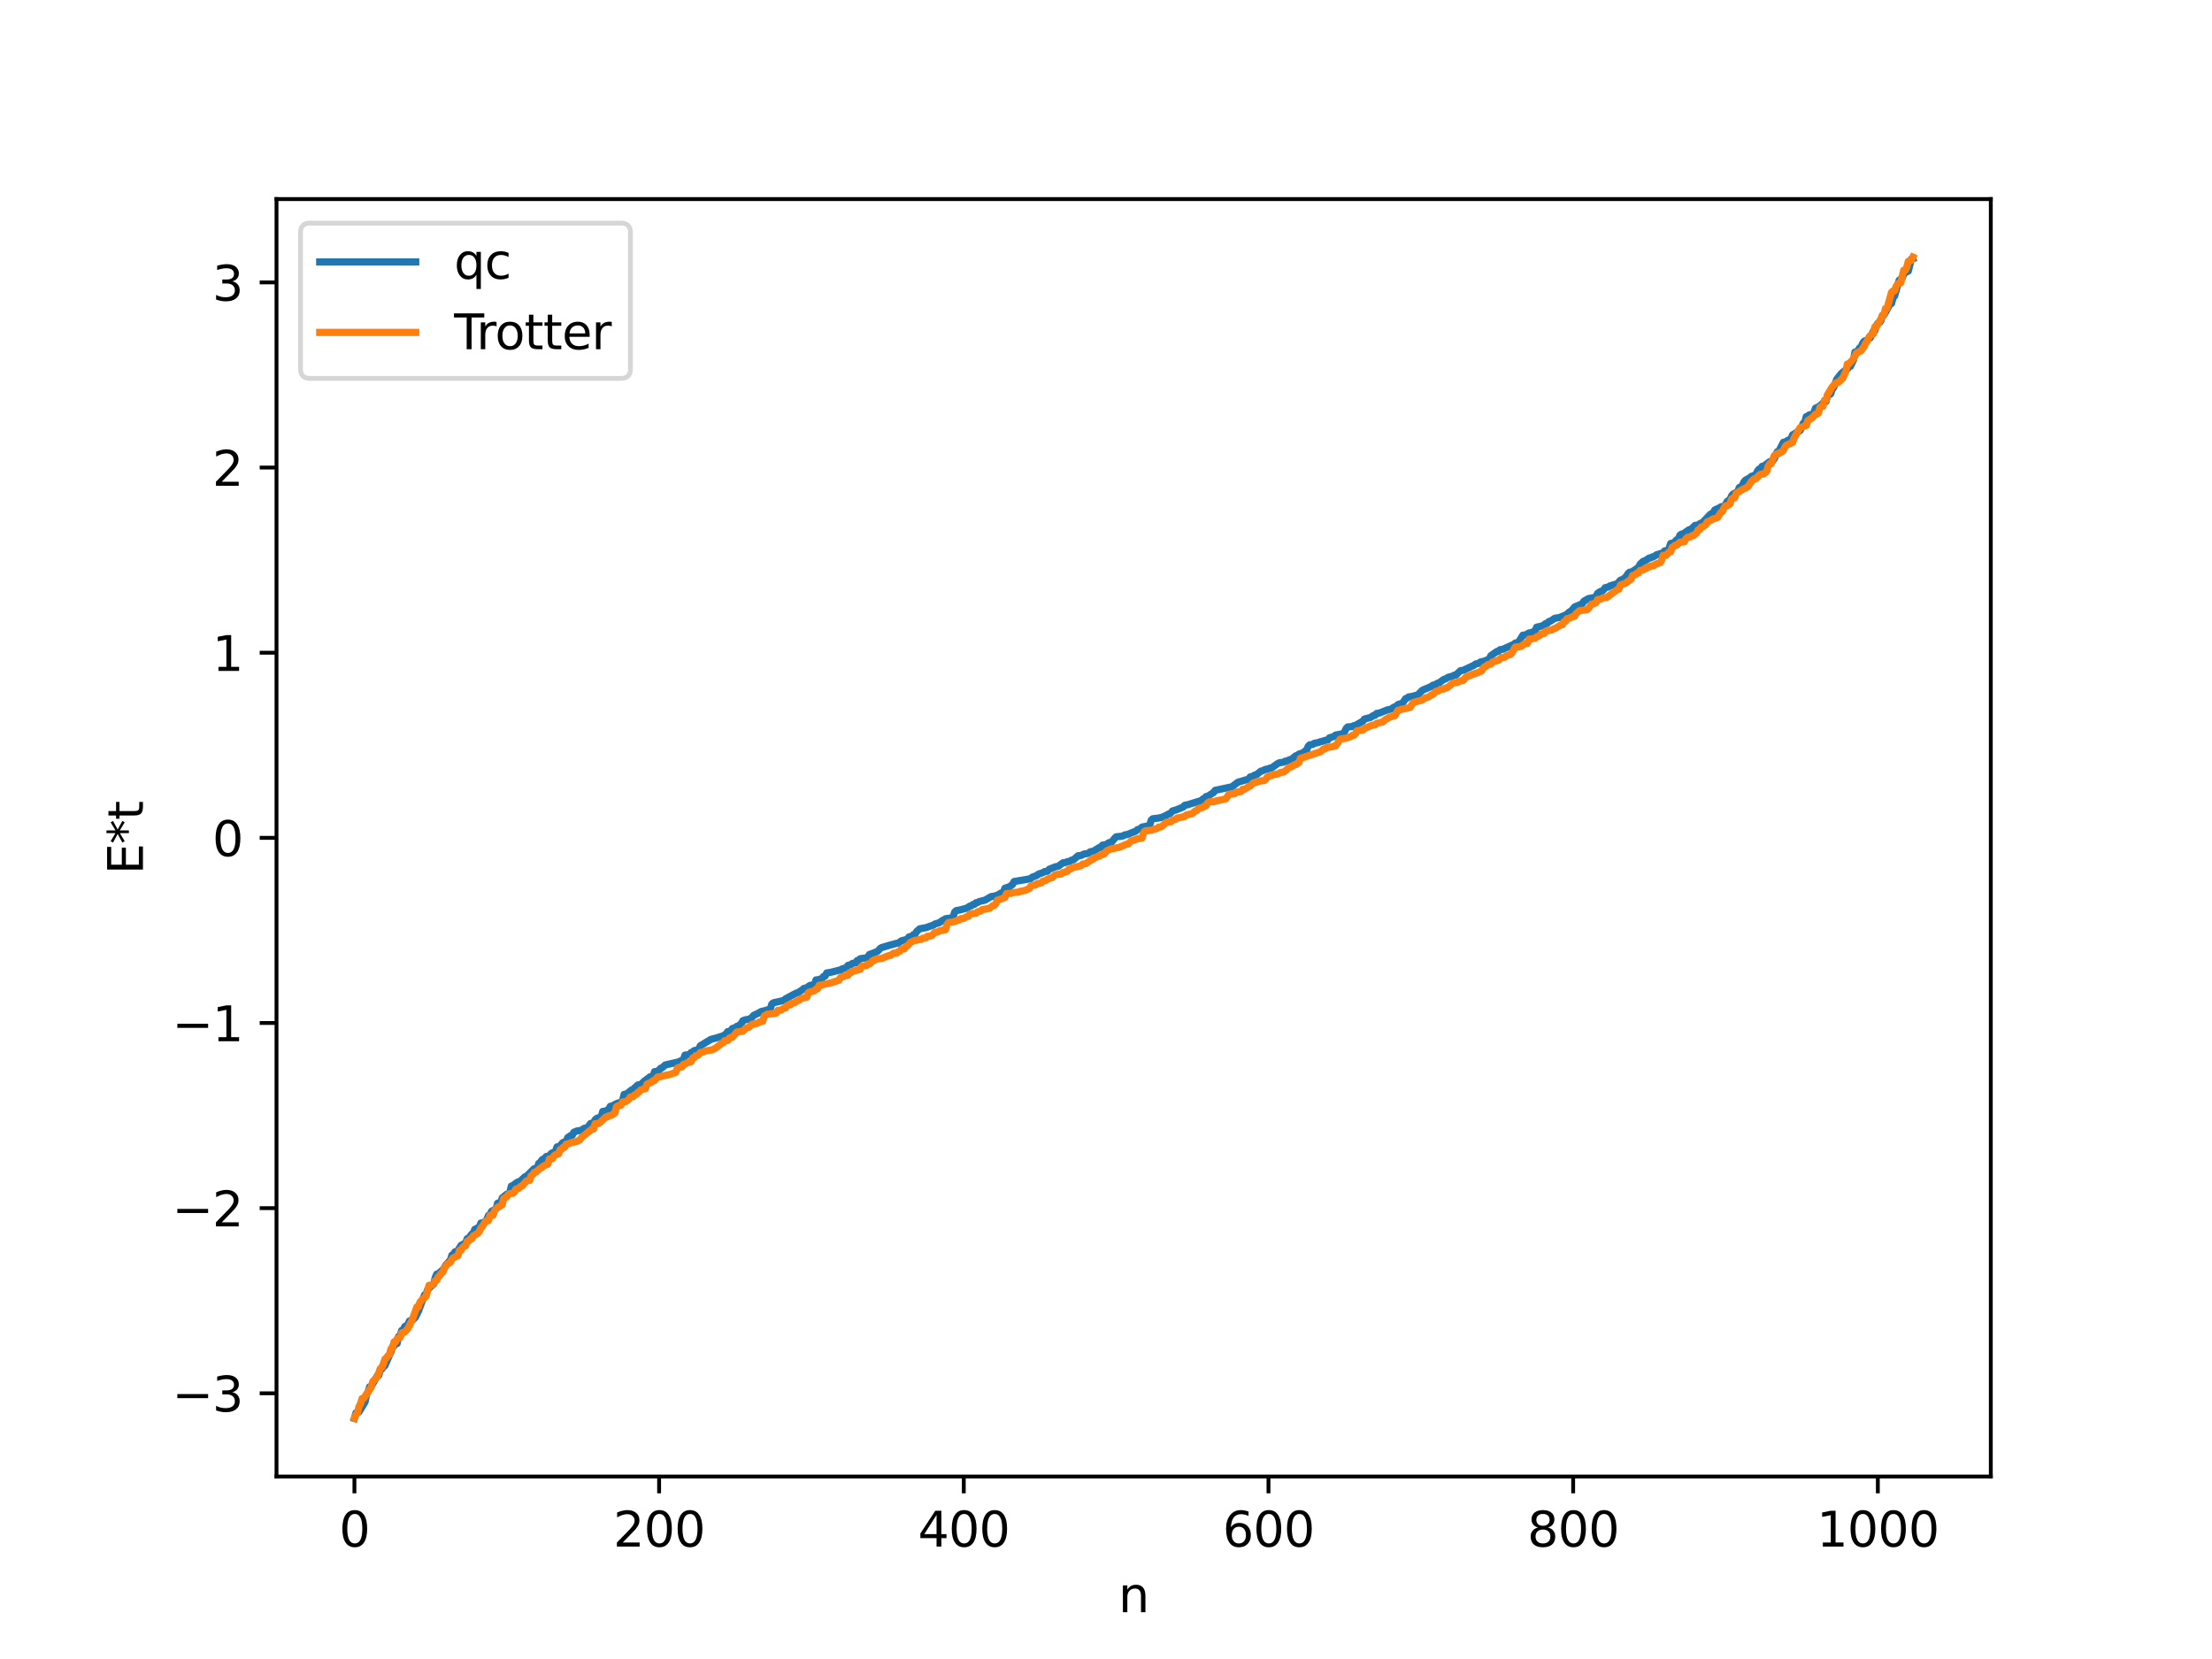 <?xml version="1.0" encoding="utf-8" standalone="no"?>
<!DOCTYPE svg PUBLIC "-//W3C//DTD SVG 1.1//EN"
  "http://www.w3.org/Graphics/SVG/1.1/DTD/svg11.dtd">
<svg xmlns:xlink="http://www.w3.org/1999/xlink" width="460.8pt" height="345.6pt" viewBox="0 0 460.8 345.6" xmlns="http://www.w3.org/2000/svg" version="1.1">
 <defs>
  <style type="text/css">*{stroke-linejoin: round; stroke-linecap: butt}</style>
 </defs>
 <g id="figure_1">
  <g id="patch_1">
   <path d="M 0 345.6 
L 460.8 345.6 
L 460.8 0 
L 0 0 
z
" style="fill: #ffffff"/>
  </g>
  <g id="axes_1">
   <g id="patch_2">
    <path d="M 57.6 307.584 
L 414.72 307.584 
L 414.72 41.472 
L 57.6 41.472 
z
" style="fill: #ffffff"/>
   </g>
   <g id="matplotlib.axis_1">
    <g id="xtick_1">
     <g id="line2d_1">
      <defs>
       <path id="m3ca6b8545e" d="M 0 0 
L 0 3.5 
" style="stroke: #000000; stroke-width: 0.8"/>
      </defs>
      <g>
       <use xlink:href="#m3ca6b8545e" x="73.833" y="307.584" style="stroke: #000000; stroke-width: 0.8"/>
      </g>
     </g>
     <g id="text_1">
      <!-- 0 -->
      <g transform="translate(70.651 322.182) scale(0.1 -0.1)">
       <defs>
        <path id="DejaVuSans-30" d="M 2034 4250 
Q 1547 4250 1301 3770 
Q 1056 3291 1056 2328 
Q 1056 1369 1301 889 
Q 1547 409 2034 409 
Q 2525 409 2770 889 
Q 3016 1369 3016 2328 
Q 3016 3291 2770 3770 
Q 2525 4250 2034 4250 
z
M 2034 4750 
Q 2819 4750 3233 4129 
Q 3647 3509 3647 2328 
Q 3647 1150 3233 529 
Q 2819 -91 2034 -91 
Q 1250 -91 836 529 
Q 422 1150 422 2328 
Q 422 3509 836 4129 
Q 1250 4750 2034 4750 
z
" transform="scale(0.016)"/>
       </defs>
       <use xlink:href="#DejaVuSans-30"/>
      </g>
     </g>
    </g>
    <g id="xtick_2">
     <g id="line2d_2">
      <g>
       <use xlink:href="#m3ca6b8545e" x="137.304" y="307.584" style="stroke: #000000; stroke-width: 0.8"/>
      </g>
     </g>
     <g id="text_2">
      <!-- 200 -->
      <g transform="translate(127.76 322.182) scale(0.1 -0.1)">
       <defs>
        <path id="DejaVuSans-32" d="M 1228 531 
L 3431 531 
L 3431 0 
L 469 0 
L 469 531 
Q 828 903 1448 1529 
Q 2069 2156 2228 2338 
Q 2531 2678 2651 2914 
Q 2772 3150 2772 3378 
Q 2772 3750 2511 3984 
Q 2250 4219 1831 4219 
Q 1534 4219 1204 4116 
Q 875 4013 500 3803 
L 500 4441 
Q 881 4594 1212 4672 
Q 1544 4750 1819 4750 
Q 2544 4750 2975 4387 
Q 3406 4025 3406 3419 
Q 3406 3131 3298 2873 
Q 3191 2616 2906 2266 
Q 2828 2175 2409 1742 
Q 1991 1309 1228 531 
z
" transform="scale(0.016)"/>
       </defs>
       <use xlink:href="#DejaVuSans-32"/>
       <use xlink:href="#DejaVuSans-30" x="63.623"/>
       <use xlink:href="#DejaVuSans-30" x="127.246"/>
      </g>
     </g>
    </g>
    <g id="xtick_3">
     <g id="line2d_3">
      <g>
       <use xlink:href="#m3ca6b8545e" x="200.775" y="307.584" style="stroke: #000000; stroke-width: 0.8"/>
      </g>
     </g>
     <g id="text_3">
      <!-- 400 -->
      <g transform="translate(191.231 322.182) scale(0.1 -0.1)">
       <defs>
        <path id="DejaVuSans-34" d="M 2419 4116 
L 825 1625 
L 2419 1625 
L 2419 4116 
z
M 2253 4666 
L 3047 4666 
L 3047 1625 
L 3713 1625 
L 3713 1100 
L 3047 1100 
L 3047 0 
L 2419 0 
L 2419 1100 
L 313 1100 
L 313 1709 
L 2253 4666 
z
" transform="scale(0.016)"/>
       </defs>
       <use xlink:href="#DejaVuSans-34"/>
       <use xlink:href="#DejaVuSans-30" x="63.623"/>
       <use xlink:href="#DejaVuSans-30" x="127.246"/>
      </g>
     </g>
    </g>
    <g id="xtick_4">
     <g id="line2d_4">
      <g>
       <use xlink:href="#m3ca6b8545e" x="264.246" y="307.584" style="stroke: #000000; stroke-width: 0.8"/>
      </g>
     </g>
     <g id="text_4">
      <!-- 600 -->
      <g transform="translate(254.702 322.182) scale(0.1 -0.1)">
       <defs>
        <path id="DejaVuSans-36" d="M 2113 2584 
Q 1688 2584 1439 2293 
Q 1191 2003 1191 1497 
Q 1191 994 1439 701 
Q 1688 409 2113 409 
Q 2538 409 2786 701 
Q 3034 994 3034 1497 
Q 3034 2003 2786 2293 
Q 2538 2584 2113 2584 
z
M 3366 4563 
L 3366 3988 
Q 3128 4100 2886 4159 
Q 2644 4219 2406 4219 
Q 1781 4219 1451 3797 
Q 1122 3375 1075 2522 
Q 1259 2794 1537 2939 
Q 1816 3084 2150 3084 
Q 2853 3084 3261 2657 
Q 3669 2231 3669 1497 
Q 3669 778 3244 343 
Q 2819 -91 2113 -91 
Q 1303 -91 875 529 
Q 447 1150 447 2328 
Q 447 3434 972 4092 
Q 1497 4750 2381 4750 
Q 2619 4750 2861 4703 
Q 3103 4656 3366 4563 
z
" transform="scale(0.016)"/>
       </defs>
       <use xlink:href="#DejaVuSans-36"/>
       <use xlink:href="#DejaVuSans-30" x="63.623"/>
       <use xlink:href="#DejaVuSans-30" x="127.246"/>
      </g>
     </g>
    </g>
    <g id="xtick_5">
     <g id="line2d_5">
      <g>
       <use xlink:href="#m3ca6b8545e" x="327.717" y="307.584" style="stroke: #000000; stroke-width: 0.8"/>
      </g>
     </g>
     <g id="text_5">
      <!-- 800 -->
      <g transform="translate(318.173 322.182) scale(0.1 -0.1)">
       <defs>
        <path id="DejaVuSans-38" d="M 2034 2216 
Q 1584 2216 1326 1975 
Q 1069 1734 1069 1313 
Q 1069 891 1326 650 
Q 1584 409 2034 409 
Q 2484 409 2743 651 
Q 3003 894 3003 1313 
Q 3003 1734 2745 1975 
Q 2488 2216 2034 2216 
z
M 1403 2484 
Q 997 2584 770 2862 
Q 544 3141 544 3541 
Q 544 4100 942 4425 
Q 1341 4750 2034 4750 
Q 2731 4750 3128 4425 
Q 3525 4100 3525 3541 
Q 3525 3141 3298 2862 
Q 3072 2584 2669 2484 
Q 3125 2378 3379 2068 
Q 3634 1759 3634 1313 
Q 3634 634 3220 271 
Q 2806 -91 2034 -91 
Q 1263 -91 848 271 
Q 434 634 434 1313 
Q 434 1759 690 2068 
Q 947 2378 1403 2484 
z
M 1172 3481 
Q 1172 3119 1398 2916 
Q 1625 2713 2034 2713 
Q 2441 2713 2670 2916 
Q 2900 3119 2900 3481 
Q 2900 3844 2670 4047 
Q 2441 4250 2034 4250 
Q 1625 4250 1398 4047 
Q 1172 3844 1172 3481 
z
" transform="scale(0.016)"/>
       </defs>
       <use xlink:href="#DejaVuSans-38"/>
       <use xlink:href="#DejaVuSans-30" x="63.623"/>
       <use xlink:href="#DejaVuSans-30" x="127.246"/>
      </g>
     </g>
    </g>
    <g id="xtick_6">
     <g id="line2d_6">
      <g>
       <use xlink:href="#m3ca6b8545e" x="391.188" y="307.584" style="stroke: #000000; stroke-width: 0.8"/>
      </g>
     </g>
     <g id="text_6">
      <!-- 1000 -->
      <g transform="translate(378.463 322.182) scale(0.1 -0.1)">
       <defs>
        <path id="DejaVuSans-31" d="M 794 531 
L 1825 531 
L 1825 4091 
L 703 3866 
L 703 4441 
L 1819 4666 
L 2450 4666 
L 2450 531 
L 3481 531 
L 3481 0 
L 794 0 
L 794 531 
z
" transform="scale(0.016)"/>
       </defs>
       <use xlink:href="#DejaVuSans-31"/>
       <use xlink:href="#DejaVuSans-30" x="63.623"/>
       <use xlink:href="#DejaVuSans-30" x="127.246"/>
       <use xlink:href="#DejaVuSans-30" x="190.869"/>
      </g>
     </g>
    </g>
    <g id="text_7">
     <!-- n -->
     <g transform="translate(232.991 335.861) scale(0.1 -0.1)">
      <defs>
       <path id="DejaVuSans-6e" d="M 3513 2113 
L 3513 0 
L 2938 0 
L 2938 2094 
Q 2938 2591 2744 2837 
Q 2550 3084 2163 3084 
Q 1697 3084 1428 2787 
Q 1159 2491 1159 1978 
L 1159 0 
L 581 0 
L 581 3500 
L 1159 3500 
L 1159 2956 
Q 1366 3272 1645 3428 
Q 1925 3584 2291 3584 
Q 2894 3584 3203 3211 
Q 3513 2838 3513 2113 
z
" transform="scale(0.016)"/>
      </defs>
      <use xlink:href="#DejaVuSans-6e"/>
     </g>
    </g>
   </g>
   <g id="matplotlib.axis_2">
    <g id="ytick_1">
     <g id="line2d_7">
      <defs>
       <path id="mb46b725110" d="M 0 0 
L -3.5 0 
" style="stroke: #000000; stroke-width: 0.8"/>
      </defs>
      <g>
       <use xlink:href="#mb46b725110" x="57.6" y="290.246" style="stroke: #000000; stroke-width: 0.8"/>
      </g>
     </g>
     <g id="text_8">
      <!-- −3 -->
      <g transform="translate(35.858 294.045) scale(0.1 -0.1)">
       <defs>
        <path id="DejaVuSans-2212" d="M 678 2272 
L 4684 2272 
L 4684 1741 
L 678 1741 
L 678 2272 
z
" transform="scale(0.016)"/>
        <path id="DejaVuSans-33" d="M 2597 2516 
Q 3050 2419 3304 2112 
Q 3559 1806 3559 1356 
Q 3559 666 3084 287 
Q 2609 -91 1734 -91 
Q 1441 -91 1130 -33 
Q 819 25 488 141 
L 488 750 
Q 750 597 1062 519 
Q 1375 441 1716 441 
Q 2309 441 2620 675 
Q 2931 909 2931 1356 
Q 2931 1769 2642 2001 
Q 2353 2234 1838 2234 
L 1294 2234 
L 1294 2753 
L 1863 2753 
Q 2328 2753 2575 2939 
Q 2822 3125 2822 3475 
Q 2822 3834 2567 4026 
Q 2313 4219 1838 4219 
Q 1578 4219 1281 4162 
Q 984 4106 628 3988 
L 628 4550 
Q 988 4650 1302 4700 
Q 1616 4750 1894 4750 
Q 2613 4750 3031 4423 
Q 3450 4097 3450 3541 
Q 3450 3153 3228 2886 
Q 3006 2619 2597 2516 
z
" transform="scale(0.016)"/>
       </defs>
       <use xlink:href="#DejaVuSans-2212"/>
       <use xlink:href="#DejaVuSans-33" x="83.789"/>
      </g>
     </g>
    </g>
    <g id="ytick_2">
     <g id="line2d_8">
      <g>
       <use xlink:href="#mb46b725110" x="57.6" y="251.677" style="stroke: #000000; stroke-width: 0.8"/>
      </g>
     </g>
     <g id="text_9">
      <!-- −2 -->
      <g transform="translate(35.858 255.476) scale(0.1 -0.1)">
       <use xlink:href="#DejaVuSans-2212"/>
       <use xlink:href="#DejaVuSans-32" x="83.789"/>
      </g>
     </g>
    </g>
    <g id="ytick_3">
     <g id="line2d_9">
      <g>
       <use xlink:href="#mb46b725110" x="57.6" y="213.108" style="stroke: #000000; stroke-width: 0.8"/>
      </g>
     </g>
     <g id="text_10">
      <!-- −1 -->
      <g transform="translate(35.858 216.907) scale(0.1 -0.1)">
       <use xlink:href="#DejaVuSans-2212"/>
       <use xlink:href="#DejaVuSans-31" x="83.789"/>
      </g>
     </g>
    </g>
    <g id="ytick_4">
     <g id="line2d_10">
      <g>
       <use xlink:href="#mb46b725110" x="57.6" y="174.539" style="stroke: #000000; stroke-width: 0.8"/>
      </g>
     </g>
     <g id="text_11">
      <!-- 0 -->
      <g transform="translate(44.237 178.338) scale(0.1 -0.1)">
       <use xlink:href="#DejaVuSans-30"/>
      </g>
     </g>
    </g>
    <g id="ytick_5">
     <g id="line2d_11">
      <g>
       <use xlink:href="#mb46b725110" x="57.6" y="135.969" style="stroke: #000000; stroke-width: 0.8"/>
      </g>
     </g>
     <g id="text_12">
      <!-- 1 -->
      <g transform="translate(44.237 139.769) scale(0.1 -0.1)">
       <use xlink:href="#DejaVuSans-31"/>
      </g>
     </g>
    </g>
    <g id="ytick_6">
     <g id="line2d_12">
      <g>
       <use xlink:href="#mb46b725110" x="57.6" y="97.4" style="stroke: #000000; stroke-width: 0.8"/>
      </g>
     </g>
     <g id="text_13">
      <!-- 2 -->
      <g transform="translate(44.237 101.2) scale(0.1 -0.1)">
       <use xlink:href="#DejaVuSans-32"/>
      </g>
     </g>
    </g>
    <g id="ytick_7">
     <g id="line2d_13">
      <g>
       <use xlink:href="#mb46b725110" x="57.6" y="58.831" style="stroke: #000000; stroke-width: 0.8"/>
      </g>
     </g>
     <g id="text_14">
      <!-- 3 -->
      <g transform="translate(44.237 62.63) scale(0.1 -0.1)">
       <use xlink:href="#DejaVuSans-33"/>
      </g>
     </g>
    </g>
    <g id="text_15">
     <!-- E*t -->
     <g transform="translate(29.778 182.148) rotate(-90) scale(0.1 -0.1)">
      <defs>
       <path id="DejaVuSans-45" d="M 628 4666 
L 3578 4666 
L 3578 4134 
L 1259 4134 
L 1259 2753 
L 3481 2753 
L 3481 2222 
L 1259 2222 
L 1259 531 
L 3634 531 
L 3634 0 
L 628 0 
L 628 4666 
z
" transform="scale(0.016)"/>
       <path id="DejaVuSans-2a" d="M 3009 3897 
L 1888 3291 
L 3009 2681 
L 2828 2375 
L 1778 3009 
L 1778 1831 
L 1422 1831 
L 1422 3009 
L 372 2375 
L 191 2681 
L 1313 3291 
L 191 3897 
L 372 4206 
L 1422 3572 
L 1422 4750 
L 1778 4750 
L 1778 3572 
L 2828 4206 
L 3009 3897 
z
" transform="scale(0.016)"/>
       <path id="DejaVuSans-74" d="M 1172 4494 
L 1172 3500 
L 2356 3500 
L 2356 3053 
L 1172 3053 
L 1172 1153 
Q 1172 725 1289 603 
Q 1406 481 1766 481 
L 2356 481 
L 2356 0 
L 1766 0 
Q 1100 0 847 248 
Q 594 497 594 1153 
L 594 3053 
L 172 3053 
L 172 3500 
L 594 3500 
L 594 4494 
L 1172 4494 
z
" transform="scale(0.016)"/>
      </defs>
      <use xlink:href="#DejaVuSans-45"/>
      <use xlink:href="#DejaVuSans-2a" x="63.184"/>
      <use xlink:href="#DejaVuSans-74" x="113.184"/>
     </g>
    </g>
   </g>
   <g id="line2d_14">
    <path d="M 73.833 295.488 
L 74.15 294.326 
L 74.785 294.145 
L 76.054 292.046 
L 76.372 290.468 
L 76.689 289.947 
L 77.006 288.895 
L 77.324 288.857 
L 78.276 287.165 
L 78.593 286.635 
L 78.91 286.52 
L 79.228 285.334 
L 79.545 285.211 
L 79.862 284.739 
L 80.18 284.505 
L 81.132 282.298 
L 81.449 281.604 
L 81.767 280.605 
L 82.084 280.402 
L 82.401 279.903 
L 82.719 279.894 
L 83.036 278.404 
L 83.353 278.318 
L 83.671 277.165 
L 83.988 277.076 
L 84.305 276.372 
L 84.623 276.147 
L 84.94 276.099 
L 85.258 275.213 
L 85.575 275.052 
L 85.892 275.041 
L 86.527 274.418 
L 87.162 273.161 
L 88.431 269.763 
L 88.748 269.732 
L 89.066 268.68 
L 89.7 268.045 
L 90.335 267.521 
L 90.653 266.185 
L 90.97 265.426 
L 91.287 265.352 
L 92.239 264.516 
L 92.557 264.183 
L 92.874 263.529 
L 93.826 262.485 
L 94.143 261.472 
L 94.461 261.277 
L 94.778 260.777 
L 95.096 260.759 
L 95.413 260.443 
L 96.048 259.437 
L 97 258.921 
L 97.317 258.038 
L 97.634 257.952 
L 98.269 257.081 
L 98.586 256.94 
L 98.904 256.098 
L 99.856 255.629 
L 100.173 254.779 
L 100.808 254.683 
L 101.443 254.052 
L 101.76 253.199 
L 102.077 253.016 
L 102.395 252.348 
L 103.347 251.786 
L 103.664 250.64 
L 104.299 250.553 
L 104.616 249.551 
L 105.568 248.773 
L 105.886 248.711 
L 106.203 248.407 
L 106.52 247.083 
L 106.838 246.954 
L 107.79 246.265 
L 108.107 246.195 
L 108.424 246.009 
L 109.377 245.127 
L 109.694 245.031 
L 111.281 243.447 
L 111.915 243.366 
L 112.233 242.348 
L 112.55 242.162 
L 112.867 241.654 
L 113.502 241.257 
L 113.82 240.907 
L 114.454 240.81 
L 114.772 240.333 
L 115.089 240.136 
L 115.406 240.07 
L 115.724 239.795 
L 116.041 238.913 
L 116.676 238.809 
L 116.993 238.293 
L 117.31 237.991 
L 117.945 237.796 
L 118.262 236.982 
L 118.897 236.553 
L 119.215 236.515 
L 119.532 235.878 
L 120.167 235.611 
L 120.801 235.513 
L 121.119 235.423 
L 121.753 235.026 
L 122.388 234.927 
L 123.023 234.042 
L 123.658 233.93 
L 123.975 233.255 
L 124.292 232.993 
L 125.244 232.634 
L 125.562 231.525 
L 126.196 231.434 
L 126.831 231.046 
L 127.148 230.457 
L 127.466 230.427 
L 128.418 229.906 
L 129.37 229.595 
L 129.687 229.289 
L 130.005 227.985 
L 130.639 227.826 
L 131.591 227.04 
L 131.909 226.906 
L 132.861 226.021 
L 133.496 225.928 
L 134.13 225.303 
L 135.4 224.328 
L 136.034 224.247 
L 136.352 223.238 
L 136.669 223.23 
L 137.304 222.934 
L 137.621 222.529 
L 137.939 222.439 
L 138.573 221.854 
L 141.429 221.204 
L 141.747 221.003 
L 142.064 220.934 
L 142.381 220.67 
L 142.699 219.792 
L 143.651 219.694 
L 143.968 219.258 
L 144.286 219.161 
L 144.603 218.87 
L 145.555 218.649 
L 145.872 217.865 
L 148.094 216.514 
L 149.046 216.272 
L 150.633 215.792 
L 151.267 215.368 
L 151.585 214.9 
L 152.22 214.796 
L 152.537 214.288 
L 152.854 214.151 
L 153.172 214.136 
L 153.489 213.804 
L 153.806 213.739 
L 154.441 213.201 
L 154.758 212.625 
L 155.393 212.414 
L 156.028 212.343 
L 156.662 211.929 
L 156.98 211.531 
L 157.932 211.086 
L 158.567 210.716 
L 159.519 210.489 
L 160.471 210.169 
L 160.788 209.158 
L 161.105 208.902 
L 163.327 208.404 
L 163.644 208.064 
L 165.866 206.884 
L 166.183 206.834 
L 167.135 206.185 
L 167.453 205.907 
L 168.087 205.75 
L 168.722 205.281 
L 169.674 205.135 
L 169.991 204.134 
L 170.309 204.13 
L 171.261 203.823 
L 171.578 203.395 
L 171.896 203.32 
L 172.213 202.688 
L 173.165 202.526 
L 174.752 202.123 
L 175.069 202.102 
L 175.386 201.849 
L 176.021 201.682 
L 176.339 201.536 
L 176.656 201.102 
L 177.291 200.944 
L 177.608 200.678 
L 178.243 200.595 
L 178.56 200.102 
L 178.877 200.039 
L 179.195 199.723 
L 180.464 199.531 
L 180.781 199.368 
L 181.099 198.848 
L 182.368 198.369 
L 182.686 198.247 
L 183.003 198.003 
L 183.32 197.609 
L 183.638 197.408 
L 184.907 197.023 
L 186.811 196.502 
L 187.129 196.492 
L 187.763 195.993 
L 189.033 195.665 
L 189.35 195.178 
L 189.985 195.013 
L 190.302 194.694 
L 190.62 194.616 
L 190.937 194.07 
L 191.572 193.499 
L 192.524 193.308 
L 192.841 193.272 
L 193.793 192.931 
L 194.428 192.725 
L 194.745 192.494 
L 195.697 192.21 
L 196.332 191.738 
L 196.649 191.623 
L 196.967 191.389 
L 197.919 191.259 
L 198.553 191.053 
L 198.871 190.011 
L 199.188 189.701 
L 200.14 189.524 
L 200.775 189.338 
L 201.41 189.174 
L 202.044 188.75 
L 202.362 188.7 
L 202.679 188.418 
L 202.996 188.387 
L 203.314 188.059 
L 203.631 188.032 
L 203.948 187.822 
L 205.218 187.509 
L 206.17 186.946 
L 206.487 186.764 
L 207.122 186.692 
L 208.074 186.355 
L 208.391 186.094 
L 209.026 185.88 
L 209.343 185.028 
L 210.296 184.713 
L 210.93 184.246 
L 211.248 183.64 
L 213.786 183.218 
L 214.739 183.018 
L 215.056 182.713 
L 216.008 182.379 
L 216.325 182.092 
L 217.277 181.778 
L 217.595 181.572 
L 218.229 181.49 
L 218.547 181.099 
L 219.816 180.575 
L 220.451 180.474 
L 221.403 179.752 
L 222.038 179.663 
L 222.355 179.489 
L 222.672 179.48 
L 223.307 179.15 
L 223.624 179.115 
L 224.577 178.263 
L 225.211 178.206 
L 225.846 177.898 
L 226.481 177.818 
L 226.798 177.721 
L 227.115 177.438 
L 227.75 177.334 
L 229.02 176.543 
L 229.337 176.537 
L 229.654 176.063 
L 230.606 175.897 
L 230.924 175.579 
L 231.558 175.416 
L 232.193 174.646 
L 232.51 174.326 
L 233.78 174.184 
L 234.415 173.887 
L 234.732 173.88 
L 236.636 173.136 
L 236.953 172.827 
L 237.588 172.629 
L 237.905 172.289 
L 238.858 172.114 
L 239.492 171.935 
L 239.81 170.875 
L 240.127 170.565 
L 241.396 170.41 
L 242.031 170.259 
L 242.983 169.845 
L 243.3 169.626 
L 243.618 169.542 
L 243.935 169.309 
L 244.253 168.93 
L 244.887 168.766 
L 246.474 168.126 
L 246.791 167.761 
L 247.426 167.636 
L 250.282 166.757 
L 250.6 166.434 
L 250.917 166.392 
L 251.234 165.935 
L 251.552 165.905 
L 252.821 165.089 
L 253.139 164.641 
L 256.629 163.901 
L 257.264 163.417 
L 257.899 162.941 
L 258.534 162.766 
L 259.486 162.476 
L 260.12 162.319 
L 260.438 161.838 
L 260.755 161.819 
L 261.39 161.449 
L 261.707 161.406 
L 262.659 160.643 
L 262.977 160.592 
L 263.611 160.279 
L 264.246 160.157 
L 264.563 159.999 
L 264.881 159.981 
L 266.15 159.078 
L 266.467 158.914 
L 267.42 158.764 
L 267.737 158.562 
L 268.054 158.533 
L 268.689 158.248 
L 269.006 158.198 
L 269.958 157.428 
L 270.276 157.421 
L 270.593 157.096 
L 271.228 156.883 
L 271.545 156.824 
L 271.862 156.452 
L 272.18 156.371 
L 272.497 155.497 
L 272.815 155.169 
L 273.449 155.088 
L 273.767 154.852 
L 274.719 154.666 
L 275.036 154.502 
L 275.353 154.474 
L 275.988 154.241 
L 276.623 154.154 
L 276.94 153.706 
L 277.892 153.421 
L 278.21 153.135 
L 279.796 152.827 
L 280.114 152.416 
L 280.431 151.749 
L 280.748 151.433 
L 281.7 151.356 
L 282.018 151.159 
L 282.335 151.119 
L 283.922 150.231 
L 284.239 149.787 
L 285.509 149.459 
L 286.143 149.031 
L 286.461 149.007 
L 286.778 148.626 
L 287.413 148.526 
L 289 147.887 
L 289.634 147.757 
L 289.952 147.641 
L 290.269 147.369 
L 290.904 147.113 
L 291.221 146.764 
L 292.173 146.479 
L 292.808 145.539 
L 293.125 145.429 
L 293.443 145.177 
L 294.077 145.095 
L 295.347 144.763 
L 296.299 143.797 
L 298.203 142.98 
L 298.52 142.727 
L 298.838 142.715 
L 299.472 142.319 
L 299.79 142.268 
L 300.742 141.536 
L 301.059 141.464 
L 301.694 141.086 
L 302.646 140.831 
L 302.963 140.637 
L 303.281 140.628 
L 304.233 139.723 
L 304.867 139.619 
L 307.089 138.568 
L 307.406 138.315 
L 308.041 138.193 
L 308.358 137.918 
L 309.31 137.697 
L 310.262 137.252 
L 310.58 136.576 
L 311.849 135.704 
L 312.167 135.666 
L 312.484 135.345 
L 313.119 135.239 
L 315.023 134.372 
L 315.34 134.29 
L 315.658 133.955 
L 316.292 133.83 
L 317.244 132.318 
L 317.879 132.235 
L 318.514 131.856 
L 318.831 131.833 
L 319.466 131.576 
L 319.783 131.456 
L 320.1 130.656 
L 320.735 130.517 
L 321.37 130.351 
L 322.005 129.889 
L 322.322 129.885 
L 322.639 129.484 
L 322.957 129.416 
L 323.909 128.79 
L 324.861 128.65 
L 326.448 127.973 
L 326.765 127.612 
L 327.4 127.185 
L 328.034 126.43 
L 329.621 125.775 
L 329.939 125.25 
L 330.891 124.705 
L 332.16 124.45 
L 332.477 124.302 
L 332.795 123.618 
L 333.429 123.191 
L 333.747 123.139 
L 334.064 122.867 
L 334.381 122.43 
L 335.016 122.304 
L 335.334 122.066 
L 336.92 121.594 
L 337.555 120.867 
L 338.19 120.623 
L 338.824 120.047 
L 339.142 119.494 
L 339.459 119.2 
L 339.777 119.174 
L 340.094 119.025 
L 340.729 118.615 
L 341.363 118.14 
L 341.681 117.507 
L 342.315 116.928 
L 342.633 116.848 
L 343.585 116.234 
L 343.902 116.223 
L 344.22 115.999 
L 344.537 115.945 
L 345.172 115.525 
L 345.489 115.485 
L 345.806 115.328 
L 346.124 115.297 
L 346.441 115.152 
L 346.758 114.766 
L 347.393 114.664 
L 347.71 114.177 
L 348.028 113.217 
L 348.662 113.092 
L 349.297 112.439 
L 349.615 112.401 
L 349.932 111.524 
L 350.249 111.272 
L 350.567 111.256 
L 351.836 110.368 
L 352.153 110.3 
L 352.471 110.069 
L 353.105 109.447 
L 353.74 109.413 
L 354.058 109.118 
L 354.692 108.829 
L 356.279 107.16 
L 356.914 106.784 
L 357.231 106.223 
L 358.183 105.794 
L 358.5 105.58 
L 359.135 105.451 
L 359.453 105.154 
L 359.77 104.498 
L 360.405 104.024 
L 360.722 103.283 
L 361.039 102.919 
L 361.991 102.448 
L 362.309 101.571 
L 362.943 101.208 
L 363.261 100.44 
L 363.578 100.053 
L 364.53 99.522 
L 364.848 99.223 
L 365.165 99.155 
L 365.8 98.815 
L 366.117 98.119 
L 366.434 97.743 
L 366.752 97.722 
L 367.069 97.144 
L 367.386 97.124 
L 368.656 96.178 
L 368.973 96.16 
L 369.291 96.009 
L 369.608 95.582 
L 370.243 94.11 
L 370.56 94.006 
L 371.512 92.135 
L 371.829 92.113 
L 372.464 91.726 
L 373.099 91.444 
L 373.416 90.593 
L 374.368 90.032 
L 375.003 89.697 
L 375.638 88.199 
L 375.955 87.989 
L 376.272 86.797 
L 376.59 86.678 
L 376.907 86.432 
L 377.542 86.301 
L 377.859 85.978 
L 378.177 85.058 
L 379.129 84.561 
L 380.081 83.65 
L 380.398 83.633 
L 380.715 82.426 
L 381.35 82.073 
L 381.667 81.126 
L 381.985 80.756 
L 382.62 79.017 
L 383.572 77.808 
L 384.524 77.036 
L 384.841 76.873 
L 385.158 76.482 
L 385.476 76.327 
L 386.11 75.016 
L 386.428 73.333 
L 386.745 73.281 
L 387.062 73 
L 387.38 72.49 
L 387.697 72.29 
L 388.015 71.531 
L 388.332 71.1 
L 388.649 70.935 
L 388.967 70.922 
L 389.284 70.565 
L 389.601 70.393 
L 390.236 69.005 
L 390.553 68.906 
L 390.871 67.869 
L 391.188 67.329 
L 391.505 67.247 
L 391.823 66.864 
L 392.14 65.698 
L 392.458 65.646 
L 393.41 63.949 
L 393.727 63.299 
L 394.044 63.219 
L 394.362 62.002 
L 394.679 61.669 
L 395.631 58.383 
L 396.266 57.918 
L 396.583 57.194 
L 396.9 56.748 
L 397.535 56.487 
L 398.17 53.955 
L 398.487 53.868 
L 398.487 53.868 
" clip-path="url(#p4e4439611d)" style="fill: none; stroke: #1f77b4; stroke-width: 1.5; stroke-linecap: square"/>
   </g>
   <g id="line2d_15">
    <path d="M 73.833 295.415 
L 74.15 294.726 
L 74.467 294.34 
L 74.785 293.001 
L 75.102 292.473 
L 75.42 291.342 
L 75.737 291.342 
L 77.324 288.995 
L 77.641 287.829 
L 78.593 286.835 
L 79.228 285.096 
L 79.545 284.844 
L 79.862 284.131 
L 80.18 283.129 
L 80.497 282.895 
L 80.815 282.416 
L 81.132 282.201 
L 81.449 280.971 
L 81.767 280.842 
L 82.084 279.543 
L 82.401 279.543 
L 82.719 278.9 
L 83.353 278.621 
L 83.671 277.674 
L 84.305 277.486 
L 84.94 276.813 
L 85.892 274.907 
L 86.844 272.251 
L 87.162 272.251 
L 87.479 271.264 
L 88.114 270.57 
L 88.748 270.05 
L 89.383 267.744 
L 90.018 267.682 
L 90.335 267.426 
L 90.653 266.789 
L 90.97 266.72 
L 91.287 266.004 
L 91.605 265.752 
L 91.922 265.232 
L 92.239 265.039 
L 92.557 264.037 
L 92.874 263.803 
L 93.191 263.325 
L 93.826 262.966 
L 94.143 262.32 
L 94.461 262.016 
L 95.413 261.579 
L 95.73 260.451 
L 96.048 260.451 
L 96.365 259.881 
L 96.682 259.63 
L 97 259.53 
L 97.317 258.582 
L 97.634 258.517 
L 97.952 258.095 
L 98.269 258.084 
L 98.586 257.444 
L 99.221 257.099 
L 99.539 256.929 
L 99.856 256.543 
L 100.173 255.815 
L 100.491 255.521 
L 101.125 254.448 
L 101.443 254.29 
L 101.76 254.289 
L 102.077 253.178 
L 102.712 253.159 
L 103.029 252.172 
L 103.664 251.479 
L 103.981 251.401 
L 104.616 250.959 
L 104.934 249.646 
L 105.568 249.324 
L 105.886 248.851 
L 106.203 248.652 
L 106.838 248.591 
L 107.155 248.335 
L 107.472 247.698 
L 108.107 247.538 
L 108.424 247.163 
L 108.742 247.065 
L 109.694 246.01 
L 110.329 245.891 
L 110.646 244.945 
L 110.963 244.711 
L 111.281 244.233 
L 111.598 244.193 
L 112.55 243.374 
L 112.867 243.228 
L 113.185 242.924 
L 114.137 242.488 
L 114.454 241.42 
L 115.089 241.36 
L 115.406 240.79 
L 115.724 240.538 
L 116.358 240.396 
L 116.676 239.491 
L 116.993 239.425 
L 117.31 239.003 
L 117.628 238.993 
L 117.945 238.352 
L 118.58 238.224 
L 118.897 238.051 
L 120.167 237.777 
L 120.801 237.451 
L 121.119 236.975 
L 123.34 235.202 
L 123.658 235.198 
L 123.975 234.086 
L 124.61 234.067 
L 124.927 233.903 
L 126.196 232.694 
L 126.514 232.667 
L 126.831 232.419 
L 127.466 232.309 
L 128.1 231.867 
L 128.418 230.554 
L 128.735 230.371 
L 129.37 230.232 
L 129.687 229.56 
L 130.322 229.499 
L 130.957 229.073 
L 131.274 228.546 
L 131.909 228.446 
L 132.226 228.071 
L 132.543 227.973 
L 132.861 227.569 
L 133.178 227.434 
L 133.496 227.049 
L 134.13 226.856 
L 134.448 226.799 
L 134.765 225.853 
L 135.717 225.446 
L 136.034 225.141 
L 136.352 225.101 
L 136.986 224.343 
L 137.621 224.282 
L 138.256 224.084 
L 139.525 223.832 
L 140.795 223.396 
L 141.112 222.488 
L 141.747 222.268 
L 142.064 222.268 
L 142.381 221.709 
L 142.699 221.698 
L 143.016 221.447 
L 143.968 221.186 
L 144.286 220.399 
L 144.603 220.333 
L 144.92 219.911 
L 145.238 219.901 
L 145.555 219.701 
L 145.872 219.261 
L 146.507 219.132 
L 146.824 218.96 
L 148.411 218.67 
L 149.046 218.359 
L 149.998 217.632 
L 150.315 217.338 
L 150.633 217.249 
L 150.95 216.795 
L 151.585 216.766 
L 151.902 216.265 
L 152.22 216.111 
L 152.537 216.106 
L 153.489 214.995 
L 154.758 214.811 
L 155.393 214.146 
L 156.028 213.988 
L 156.662 213.369 
L 157.615 213.218 
L 158.249 212.873 
L 158.884 212.775 
L 159.201 211.654 
L 159.836 211.28 
L 161.105 211.141 
L 161.74 211.019 
L 162.058 210.469 
L 162.692 210.407 
L 163.327 210.014 
L 163.644 209.981 
L 163.962 209.454 
L 164.596 209.354 
L 164.914 209.031 
L 165.548 208.881 
L 165.866 208.591 
L 166.5 208.342 
L 166.818 208.039 
L 168.087 207.707 
L 168.405 206.762 
L 169.039 206.538 
L 169.357 206.528 
L 169.674 206.355 
L 169.991 206.05 
L 170.309 206.01 
L 170.626 205.252 
L 171.261 205.19 
L 171.896 204.992 
L 173.165 204.741 
L 174.752 204.196 
L 175.069 203.666 
L 175.386 203.501 
L 175.704 203.47 
L 176.021 203.237 
L 176.656 203.176 
L 176.973 202.617 
L 177.291 202.606 
L 177.608 202.355 
L 179.195 201.924 
L 179.512 201.307 
L 180.464 201.152 
L 180.781 200.819 
L 181.099 200.809 
L 181.416 200.61 
L 181.734 200.169 
L 182.051 200.13 
L 182.368 199.868 
L 183.955 199.579 
L 184.59 199.268 
L 185.224 199.054 
L 185.542 199.012 
L 186.177 198.554 
L 186.811 198.527 
L 187.129 198.246 
L 187.446 198.157 
L 187.763 197.704 
L 188.398 197.674 
L 188.715 197.173 
L 189.033 197.019 
L 189.667 196.317 
L 190.62 195.884 
L 190.937 195.884 
L 191.572 195.72 
L 191.889 195.707 
L 192.206 195.462 
L 192.841 195.398 
L 193.158 195.054 
L 193.476 195.05 
L 194.11 194.897 
L 194.745 194.235 
L 195.38 194.126 
L 195.697 193.914 
L 196.332 193.782 
L 196.967 193.684 
L 197.284 192.562 
L 197.601 192.188 
L 198.553 192.052 
L 199.823 191.627 
L 200.14 191.377 
L 200.775 191.315 
L 201.41 190.923 
L 201.727 190.889 
L 202.044 190.376 
L 203.314 190.263 
L 203.631 189.94 
L 204.266 189.79 
L 204.583 189.499 
L 205.218 189.385 
L 206.17 189.182 
L 206.805 188.672 
L 207.122 188.615 
L 207.439 188.276 
L 207.757 187.539 
L 209.026 187.095 
L 209.343 186.958 
L 209.661 186.16 
L 210.613 186.098 
L 211.248 185.913 
L 212.2 185.846 
L 212.517 185.684 
L 213.469 185.512 
L 214.421 185.104 
L 214.739 184.575 
L 215.373 184.409 
L 215.691 184.379 
L 216.008 184.084 
L 216.643 183.998 
L 216.96 183.893 
L 217.277 183.525 
L 217.595 183.514 
L 217.912 183.386 
L 218.229 183.121 
L 219.181 182.833 
L 219.816 182.216 
L 221.086 182.06 
L 221.403 181.781 
L 222.355 181.518 
L 222.672 181.077 
L 222.99 181.039 
L 223.307 180.776 
L 224.259 180.562 
L 225.211 180.323 
L 225.529 180.009 
L 226.163 179.92 
L 227.433 179.066 
L 227.75 178.956 
L 228.067 178.612 
L 228.385 178.582 
L 228.702 178.403 
L 229.02 178.375 
L 229.337 178.081 
L 229.972 177.927 
L 230.606 177.225 
L 231.558 176.792 
L 231.876 176.792 
L 232.51 176.628 
L 233.145 176.521 
L 234.732 175.839 
L 235.049 175.805 
L 235.684 175.144 
L 236.319 175.034 
L 236.636 174.822 
L 237.271 174.69 
L 237.905 174.592 
L 238.223 173.47 
L 238.54 173.096 
L 239.81 172.96 
L 241.079 172.535 
L 241.396 172.285 
L 241.714 172.285 
L 242.031 172.173 
L 242.983 171.284 
L 243.935 171.171 
L 244.253 170.848 
L 244.887 170.698 
L 245.205 170.408 
L 245.839 170.294 
L 246.791 170.09 
L 247.109 169.773 
L 248.378 169.485 
L 249.013 168.928 
L 249.33 168.815 
L 249.648 168.447 
L 250.6 168.171 
L 250.917 167.898 
L 251.234 167.866 
L 251.552 167.284 
L 251.869 167.058 
L 252.821 167.007 
L 253.456 166.821 
L 255.36 166.421 
L 255.995 165.483 
L 257.264 165.287 
L 257.581 164.993 
L 258.534 164.906 
L 258.851 164.434 
L 259.168 164.423 
L 259.486 164.294 
L 260.12 163.841 
L 260.438 163.741 
L 261.072 163.091 
L 261.707 162.968 
L 262.659 162.662 
L 263.294 162.626 
L 263.611 162.426 
L 263.929 161.947 
L 264.246 161.684 
L 264.881 161.594 
L 265.198 161.395 
L 266.15 161.231 
L 266.785 160.917 
L 267.42 160.828 
L 268.054 160.343 
L 268.372 159.974 
L 269.006 159.744 
L 269.641 159.312 
L 269.958 159.283 
L 270.593 158.835 
L 270.91 157.967 
L 275.036 156.619 
L 275.671 156.052 
L 275.988 156.034 
L 276.305 155.73 
L 277.575 155.559 
L 277.892 155.402 
L 278.21 155.397 
L 278.527 154.987 
L 279.162 153.984 
L 279.796 153.87 
L 280.431 153.79 
L 281.383 153.444 
L 281.7 153.193 
L 282.018 153.193 
L 282.335 152.917 
L 282.653 152.246 
L 283.922 152.079 
L 284.239 151.756 
L 285.826 151.067 
L 286.461 150.998 
L 286.778 150.682 
L 288.048 150.405 
L 288.682 149.837 
L 289 149.723 
L 289.317 149.446 
L 290.586 149.079 
L 291.221 147.966 
L 291.539 147.944 
L 291.856 147.77 
L 293.443 147.459 
L 293.76 147.36 
L 294.395 146.347 
L 296.299 145.815 
L 296.934 145.342 
L 297.251 145.331 
L 297.568 145.202 
L 298.203 144.75 
L 298.52 144.649 
L 299.155 143.999 
L 299.472 143.989 
L 300.107 143.599 
L 300.742 143.534 
L 301.059 143.334 
L 301.377 143.314 
L 302.011 142.855 
L 302.646 142.303 
L 303.598 142.139 
L 304.233 141.826 
L 304.867 141.725 
L 305.185 141.237 
L 305.502 140.975 
L 306.454 140.633 
L 306.772 140.449 
L 307.089 140.429 
L 307.406 140.22 
L 307.724 140.192 
L 308.358 139.898 
L 308.676 139.744 
L 308.993 139.154 
L 309.31 138.876 
L 309.628 138.769 
L 309.945 138.471 
L 310.58 138.338 
L 310.897 137.922 
L 312.167 137.527 
L 312.801 136.984 
L 313.436 136.923 
L 313.753 136.62 
L 314.705 136.305 
L 315.023 135.896 
L 315.658 134.789 
L 316.61 134.698 
L 316.927 134.627 
L 317.562 134.102 
L 318.196 134.027 
L 318.514 133.155 
L 319.783 132.97 
L 320.1 132.664 
L 320.735 132.396 
L 321.053 132.049 
L 321.687 131.958 
L 322.005 131.499 
L 322.639 131.34 
L 323.274 131.237 
L 323.591 131 
L 323.909 130.932 
L 325.178 130.171 
L 325.496 130.144 
L 325.813 129.504 
L 326.13 129.445 
L 326.448 128.874 
L 326.765 128.852 
L 327.717 128.409 
L 328.034 128.367 
L 328.352 127.793 
L 328.986 127.256 
L 329.621 127.134 
L 330.573 127.031 
L 330.891 126.798 
L 331.525 125.846 
L 331.843 125.829 
L 332.477 125.558 
L 332.795 124.907 
L 333.429 124.816 
L 334.064 124.507 
L 334.699 124.465 
L 336.92 122.823 
L 337.238 122.734 
L 337.555 121.883 
L 338.507 121.542 
L 339.459 120.902 
L 339.777 120.652 
L 340.094 119.909 
L 340.729 119.678 
L 341.046 119.38 
L 341.363 119.34 
L 341.681 118.83 
L 342.315 118.733 
L 342.633 118.435 
L 342.95 118.425 
L 343.267 118.143 
L 343.585 118.115 
L 343.902 117.892 
L 344.537 117.831 
L 344.854 117.529 
L 345.806 117.214 
L 346.124 116.804 
L 346.441 115.697 
L 347.076 115.685 
L 347.71 115.01 
L 348.028 114.936 
L 348.345 114.009 
L 348.662 113.878 
L 348.98 113.573 
L 349.297 113.573 
L 349.932 112.958 
L 350.884 112.866 
L 351.201 112.222 
L 351.519 111.943 
L 352.153 111.84 
L 352.471 111.58 
L 352.788 111.54 
L 353.423 111.052 
L 353.74 110.413 
L 354.058 110.354 
L 354.375 109.783 
L 354.692 109.76 
L 355.327 109.317 
L 355.644 108.701 
L 355.962 108.64 
L 356.914 108.08 
L 357.548 107.939 
L 357.866 107.73 
L 358.5 106.738 
L 358.818 106.566 
L 359.135 105.816 
L 359.453 105.387 
L 359.77 105.373 
L 360.405 104.96 
L 360.722 103.933 
L 361.039 103.752 
L 361.357 103.731 
L 361.674 102.792 
L 363.261 101.81 
L 363.578 101.731 
L 364.213 101.298 
L 364.848 100.288 
L 365.482 99.739 
L 365.8 99.709 
L 366.434 99.024 
L 366.752 98.8 
L 367.386 98.739 
L 368.021 98.224 
L 368.339 97.12 
L 368.656 96.605 
L 368.973 96.595 
L 369.608 94.917 
L 369.925 94.786 
L 370.243 94.481 
L 370.56 94.481 
L 370.877 94.213 
L 371.195 94.127 
L 371.512 93.838 
L 371.829 93.13 
L 372.147 92.748 
L 373.416 92.171 
L 373.734 91.262 
L 375.003 89.072 
L 376.272 88.639 
L 376.59 87.646 
L 377.542 87.016 
L 378.177 86.295 
L 378.494 86.281 
L 378.811 86.039 
L 379.129 84.842 
L 379.446 84.66 
L 379.763 84.639 
L 380.081 83.376 
L 380.398 83.358 
L 380.715 82.206 
L 381.667 80.618 
L 382.302 79.932 
L 382.62 79.708 
L 382.937 79.667 
L 383.889 78.741 
L 384.524 77.372 
L 384.841 75.825 
L 385.158 75.804 
L 385.793 75.121 
L 386.11 74.747 
L 386.745 73.521 
L 387.697 73.079 
L 388.332 72.17 
L 388.649 71.481 
L 388.967 71.095 
L 389.284 70.304 
L 389.601 69.897 
L 390.236 69.547 
L 390.553 68.097 
L 390.871 68.097 
L 391.823 66.417 
L 392.14 65.75 
L 392.458 65.568 
L 392.775 64.284 
L 393.092 64.267 
L 394.044 60.886 
L 394.362 60.617 
L 394.679 60.576 
L 394.996 59.65 
L 395.314 59.164 
L 395.631 58.956 
L 395.948 58.936 
L 396.583 56.298 
L 396.9 56.298 
L 397.218 55.655 
L 397.535 54.429 
L 398.17 54.241 
L 398.487 53.568 
L 398.487 53.568 
" clip-path="url(#p4e4439611d)" style="fill: none; stroke: #ff7f0e; stroke-width: 1.5; stroke-linecap: square"/>
   </g>
   <g id="patch_3">
    <path d="M 57.6 307.584 
L 57.6 41.472 
" style="fill: none; stroke: #000000; stroke-width: 0.8; stroke-linejoin: miter; stroke-linecap: square"/>
   </g>
   <g id="patch_4">
    <path d="M 414.72 307.584 
L 414.72 41.472 
" style="fill: none; stroke: #000000; stroke-width: 0.8; stroke-linejoin: miter; stroke-linecap: square"/>
   </g>
   <g id="patch_5">
    <path d="M 57.6 307.584 
L 414.72 307.584 
" style="fill: none; stroke: #000000; stroke-width: 0.8; stroke-linejoin: miter; stroke-linecap: square"/>
   </g>
   <g id="patch_6">
    <path d="M 57.6 41.472 
L 414.72 41.472 
" style="fill: none; stroke: #000000; stroke-width: 0.8; stroke-linejoin: miter; stroke-linecap: square"/>
   </g>
   <g id="legend_1">
    <g id="patch_7">
     <path d="M 64.6 78.828 
L 129.342 78.828 
Q 131.342 78.828 131.342 76.828 
L 131.342 48.472 
Q 131.342 46.472 129.342 46.472 
L 64.6 46.472 
Q 62.6 46.472 62.6 48.472 
L 62.6 76.828 
Q 62.6 78.828 64.6 78.828 
z
" style="fill: #ffffff; opacity: 0.8; stroke: #cccccc; stroke-linejoin: miter"/>
    </g>
    <g id="line2d_16">
     <path d="M 66.6 54.57 
L 76.6 54.57 
L 86.6 54.57 
" style="fill: none; stroke: #1f77b4; stroke-width: 1.5; stroke-linecap: square"/>
    </g>
    <g id="text_16">
     <!-- qc -->
     <g transform="translate(94.6 58.07) scale(0.1 -0.1)">
      <defs>
       <path id="DejaVuSans-71" d="M 947 1747 
Q 947 1113 1208 752 
Q 1469 391 1925 391 
Q 2381 391 2643 752 
Q 2906 1113 2906 1747 
Q 2906 2381 2643 2742 
Q 2381 3103 1925 3103 
Q 1469 3103 1208 2742 
Q 947 2381 947 1747 
z
M 2906 525 
Q 2725 213 2448 61 
Q 2172 -91 1784 -91 
Q 1150 -91 751 415 
Q 353 922 353 1747 
Q 353 2572 751 3078 
Q 1150 3584 1784 3584 
Q 2172 3584 2448 3432 
Q 2725 3281 2906 2969 
L 2906 3500 
L 3481 3500 
L 3481 -1331 
L 2906 -1331 
L 2906 525 
z
" transform="scale(0.016)"/>
       <path id="DejaVuSans-63" d="M 3122 3366 
L 3122 2828 
Q 2878 2963 2633 3030 
Q 2388 3097 2138 3097 
Q 1578 3097 1268 2742 
Q 959 2388 959 1747 
Q 959 1106 1268 751 
Q 1578 397 2138 397 
Q 2388 397 2633 464 
Q 2878 531 3122 666 
L 3122 134 
Q 2881 22 2623 -34 
Q 2366 -91 2075 -91 
Q 1284 -91 818 406 
Q 353 903 353 1747 
Q 353 2603 823 3093 
Q 1294 3584 2113 3584 
Q 2378 3584 2631 3529 
Q 2884 3475 3122 3366 
z
" transform="scale(0.016)"/>
      </defs>
      <use xlink:href="#DejaVuSans-71"/>
      <use xlink:href="#DejaVuSans-63" x="63.477"/>
     </g>
    </g>
    <g id="line2d_17">
     <path d="M 66.6 69.249 
L 76.6 69.249 
L 86.6 69.249 
" style="fill: none; stroke: #ff7f0e; stroke-width: 1.5; stroke-linecap: square"/>
    </g>
    <g id="text_17">
     <!-- Trotter -->
     <g transform="translate(94.6 72.749) scale(0.1 -0.1)">
      <defs>
       <path id="DejaVuSans-54" d="M -19 4666 
L 3928 4666 
L 3928 4134 
L 2272 4134 
L 2272 0 
L 1638 0 
L 1638 4134 
L -19 4134 
L -19 4666 
z
" transform="scale(0.016)"/>
       <path id="DejaVuSans-72" d="M 2631 2963 
Q 2534 3019 2420 3045 
Q 2306 3072 2169 3072 
Q 1681 3072 1420 2755 
Q 1159 2438 1159 1844 
L 1159 0 
L 581 0 
L 581 3500 
L 1159 3500 
L 1159 2956 
Q 1341 3275 1631 3429 
Q 1922 3584 2338 3584 
Q 2397 3584 2469 3576 
Q 2541 3569 2628 3553 
L 2631 2963 
z
" transform="scale(0.016)"/>
       <path id="DejaVuSans-6f" d="M 1959 3097 
Q 1497 3097 1228 2736 
Q 959 2375 959 1747 
Q 959 1119 1226 758 
Q 1494 397 1959 397 
Q 2419 397 2687 759 
Q 2956 1122 2956 1747 
Q 2956 2369 2687 2733 
Q 2419 3097 1959 3097 
z
M 1959 3584 
Q 2709 3584 3137 3096 
Q 3566 2609 3566 1747 
Q 3566 888 3137 398 
Q 2709 -91 1959 -91 
Q 1206 -91 779 398 
Q 353 888 353 1747 
Q 353 2609 779 3096 
Q 1206 3584 1959 3584 
z
" transform="scale(0.016)"/>
       <path id="DejaVuSans-65" d="M 3597 1894 
L 3597 1613 
L 953 1613 
Q 991 1019 1311 708 
Q 1631 397 2203 397 
Q 2534 397 2845 478 
Q 3156 559 3463 722 
L 3463 178 
Q 3153 47 2828 -22 
Q 2503 -91 2169 -91 
Q 1331 -91 842 396 
Q 353 884 353 1716 
Q 353 2575 817 3079 
Q 1281 3584 2069 3584 
Q 2775 3584 3186 3129 
Q 3597 2675 3597 1894 
z
M 3022 2063 
Q 3016 2534 2758 2815 
Q 2500 3097 2075 3097 
Q 1594 3097 1305 2825 
Q 1016 2553 972 2059 
L 3022 2063 
z
" transform="scale(0.016)"/>
      </defs>
      <use xlink:href="#DejaVuSans-54"/>
      <use xlink:href="#DejaVuSans-72" x="46.334"/>
      <use xlink:href="#DejaVuSans-6f" x="85.197"/>
      <use xlink:href="#DejaVuSans-74" x="146.379"/>
      <use xlink:href="#DejaVuSans-74" x="185.588"/>
      <use xlink:href="#DejaVuSans-65" x="224.797"/>
      <use xlink:href="#DejaVuSans-72" x="286.32"/>
     </g>
    </g>
   </g>
  </g>
 </g>
 <defs>
  <clipPath id="p4e4439611d">
   <rect x="57.6" y="41.472" width="357.12" height="266.112"/>
  </clipPath>
 </defs>
</svg>

